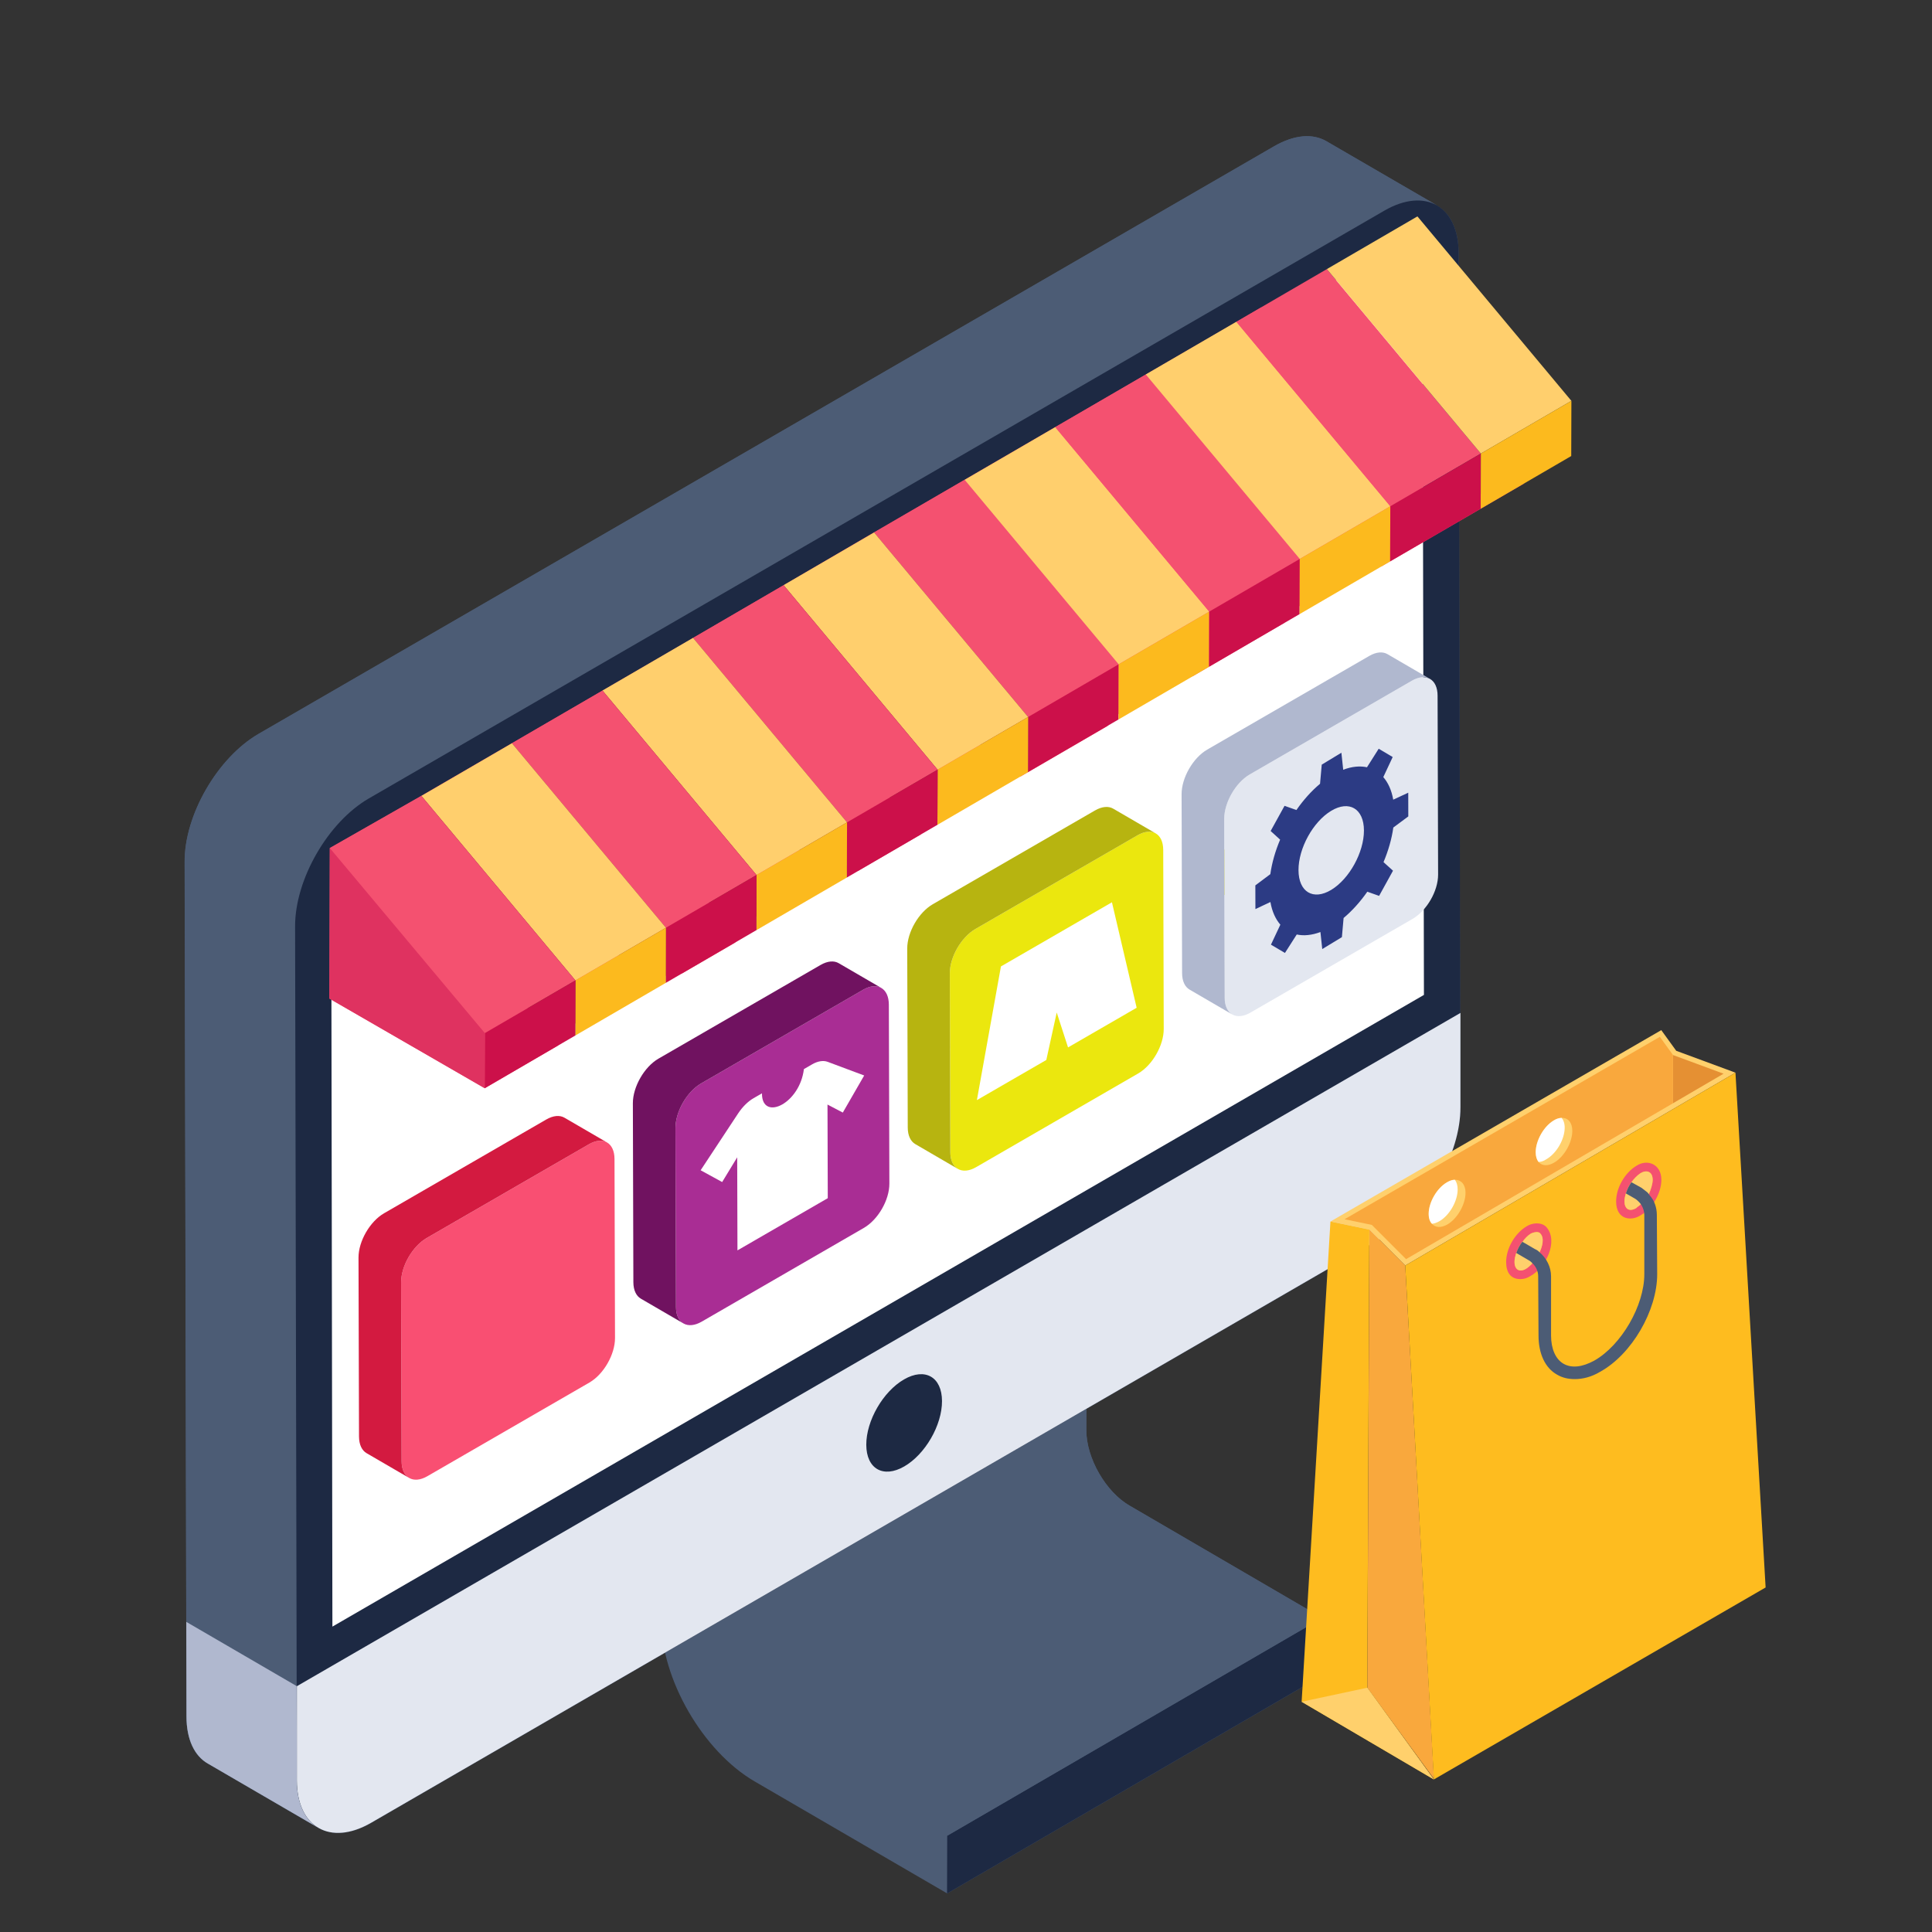 <svg width="119" height="119" viewBox="0 0 119 119" fill="none" xmlns="http://www.w3.org/2000/svg">
<rect x="0" y="0" width="119" height="119" fill="#333333" stroke="none"/>
<g clip-path="url(#clip0_1067_2340)">
<path d="M81.431 99.645V103.207L58.34 116.624L46.479 109.724C43.3 107.875 40.707 103.41 40.729 99.735L40.752 90.512L43.841 92.294L66.931 78.854L66.909 88.099C66.909 89.813 68.104 91.91 69.592 92.745L81.431 99.645Z" fill="#4C5C75"/>
<path d="M58.343 113.07L81.44 99.647L81.43 103.206L58.333 116.628L58.343 113.07Z" fill="#1D2943"/>
<path d="M81.437 99.656L58.344 113.07L46.508 106.17C45.023 105.318 43.821 103.242 43.821 101.516L43.843 92.297L66.936 78.861L66.914 88.102C66.914 89.806 68.115 91.903 69.601 92.755L81.437 99.656Z" fill="#4C5C75"/>
<path d="M89.954 62.393V68.189C89.954 71.097 87.925 74.615 85.399 76.081L22.87 112.272C21.472 113.084 20.21 113.084 19.375 112.407C19.443 112.475 19.533 112.543 19.623 112.588L12.813 108.619C11.979 108.168 11.483 107.153 11.483 105.71L11.37 53.103C11.348 50.194 13.4 46.676 15.903 45.211L78.454 9.019C79.74 8.275 80.867 8.207 81.701 8.704L88.511 12.65C88.444 12.627 88.398 12.582 88.331 12.582C89.255 12.988 89.842 14.048 89.842 15.604L89.932 62.393H89.954Z" fill="#4C5C75"/>
<path d="M11.374 53.102C11.358 50.205 13.402 46.68 15.912 45.216L78.461 9.023C79.732 8.283 80.875 8.218 81.712 8.701L88.52 12.661C87.683 12.178 86.54 12.242 85.269 12.966L22.72 49.175C20.21 50.623 18.166 54.164 18.182 57.061L18.279 109.659C18.294 111.108 18.793 112.105 19.614 112.588L12.806 108.629C11.986 108.162 11.487 107.149 11.487 105.716L11.374 53.102Z" fill="#4C5C75"/>
<path d="M18.278 109.659L18.285 103.86L11.474 99.897L11.486 105.716C11.486 107.148 11.985 108.162 12.806 108.629L19.614 112.588C18.793 112.105 18.294 111.108 18.278 109.659Z" fill="#B0B8CF"/>
<path d="M85.269 12.974C87.787 11.52 89.838 12.69 89.846 15.594L89.955 68.194C89.963 71.087 87.925 74.617 85.407 76.07L22.862 112.272C20.344 113.725 18.293 112.556 18.285 109.664L18.176 57.064C18.168 54.159 20.206 50.629 22.724 49.176L85.269 12.974Z" fill="#1D2943"/>
<path d="M89.955 62.39V68.194C89.963 71.087 87.925 74.617 85.407 76.07L22.862 112.272C20.344 113.725 18.293 112.556 18.285 109.664L18.285 103.86L89.955 62.39Z" fill="#E3E7F0"/>
<path d="M55.683 84.964C56.975 84.218 58.018 84.812 58.022 86.297C58.027 87.782 56.99 89.577 55.698 90.323C54.406 91.069 53.363 90.474 53.358 88.99C53.354 87.505 54.391 85.71 55.683 84.964Z" fill="#1D2943"/>
<path d="M87.706 61.281L20.474 100.19L20.407 57.062C20.385 54.953 22.006 52.156 23.826 51.091L86.374 14.889C86.884 14.601 87.195 14.579 87.306 14.579C87.439 14.623 87.617 14.912 87.617 15.6L87.706 61.281Z" fill="white"/>
<path d="M53.764 49.357L47.802 52.799L47.81 55.6L53.764 52.162V49.357Z" fill="#E3E7F0"/>
<path d="M84.629 31.538L57.15 47.402V50.207L84.629 34.343V31.538Z" fill="#E3E7F0"/>
<path d="M75.153 52.477V55.281L84.629 49.811V47.006L75.153 52.477Z" fill="#EBE70E"/>
<path d="M64.47 35.442L47.78 45.078L47.788 47.878L64.47 38.247V35.442Z" fill="#E3E7F0"/>
<path d="M84.629 23.803L67.828 33.503V36.308L84.629 26.608V23.803Z" fill="#A92D94"/>
<path d="M38.03 61.817C38.371 61.988 38.718 62.156 39.065 62.318C39.127 62.353 39.132 62.398 39.07 62.505C38.091 64.223 36.955 65.593 35.842 66.583C34.163 68.075 33.184 68.346 32.179 68.698C32.158 68.705 32.14 68.712 32.123 68.722C32.081 68.747 32.048 68.785 32.019 68.862C31.928 69.088 31.597 69.911 31.429 70.301C30.765 69.301 30.116 68.322 29.452 67.31C30.829 66.55 32.171 65.811 33.553 65.048C33.497 65.187 33.715 64.645 33.025 66.351C32.984 66.464 32.989 66.514 33.092 66.461C33.464 66.276 33.83 66.118 34.202 65.903C35.276 65.27 36.747 63.871 37.834 61.936C37.886 61.844 37.935 61.77 38.03 61.817Z" fill="white"/>
<path d="M35.087 52.127C37.66 51.421 39.406 52.533 40.092 54.694C40.102 54.712 40.144 54.907 40.191 55.076C40.671 54.799 41.238 54.478 41.398 54.385L41.414 54.43C40.716 56.157 40.028 57.872 39.31 59.641C38.651 58.632 38.002 57.646 37.343 56.649L38.457 56.006C38.416 55.893 38.379 55.79 38.333 55.692C37.626 54.199 36.267 53.762 34.706 54.206C34.597 54.238 34.572 54.2 34.592 54.063C34.694 53.5 34.79 52.94 34.887 52.379C34.912 52.209 34.945 52.168 35.087 52.127Z" fill="white"/>
<path d="M28.543 56.671C29.865 55.98 31.637 54.941 32.614 54.452C31.906 56.208 31.213 57.932 30.5 59.692C30.313 59.408 30.137 59.148 29.95 58.864C28.712 61.336 28.361 63.48 28.878 65.373C28.368 65.852 27.852 66.333 27.311 66.841C27.259 66.646 27.202 66.477 27.16 66.294C26.564 63.458 27.635 60.064 29.13 57.58C29.068 57.574 28.564 56.742 28.543 56.671Z" fill="white"/>
<path d="M81.948 75.238L102.325 63.45L103.246 64.723L106.894 66.07L86.554 77.949L84.343 75.736L81.948 75.238Z" fill="#FFD06C"/>
<path d="M103.048 64.984V67.953L106.162 66.134L103.048 64.984Z" fill="#E59033"/>
<path d="M102.237 63.863L82.816 75.098L84.498 75.448L86.605 77.557L103.048 67.953V64.984L102.237 63.863Z" fill="#F9A83D"/>
<path d="M88.324 109.571L84.221 103.958L84.346 75.735L86.554 77.946L88.324 109.571Z" fill="#F9A83D"/>
<path d="M84.344 75.736L81.948 75.238L80.173 104.819L88.317 109.604L84.218 103.953L84.344 75.736Z" fill="#FEBC1F"/>
<path d="M106.894 66.07L86.554 77.949L88.317 109.604L108.752 97.779L106.894 66.07Z" fill="#FEBC1F"/>
<path d="M80.173 104.819L84.218 103.953L88.317 109.604L80.173 104.819Z" fill="#FFD06C"/>
<path d="M90.268 73.465C90.268 74.186 89.767 75.065 89.141 75.425C88.749 75.645 88.405 75.613 88.201 75.378C88.076 75.253 87.998 75.049 87.998 74.767C87.998 74.061 88.499 73.183 89.125 72.822C89.313 72.713 89.47 72.666 89.611 72.666C90.002 72.666 90.268 72.964 90.268 73.465Z" fill="#FFD06C"/>
<path d="M96.845 69.655C96.845 70.377 96.344 71.255 95.718 71.615C95.311 71.851 94.966 71.804 94.763 71.568C94.653 71.427 94.59 71.223 94.59 70.972C94.59 70.251 95.091 69.373 95.702 69.013C95.874 68.903 96.047 68.856 96.188 68.856C96.579 68.84 96.845 69.138 96.845 69.655Z" fill="#FFD06C"/>
<path d="M89.783 73.262C89.783 73.983 89.282 74.861 88.655 75.222C88.483 75.316 88.342 75.363 88.201 75.378C88.076 75.253 87.998 75.049 87.998 74.767C87.998 74.061 88.499 73.183 89.125 72.823C89.313 72.713 89.47 72.666 89.611 72.666C89.72 72.807 89.783 73.011 89.783 73.262Z" fill="white"/>
<path d="M96.376 69.451C96.376 70.173 95.874 71.051 95.233 71.411C95.076 71.521 94.904 71.568 94.763 71.568C94.653 71.427 94.59 71.223 94.59 70.972C94.59 70.251 95.091 69.373 95.702 69.012C95.874 68.903 96.047 68.856 96.188 68.856C96.297 68.981 96.376 69.185 96.376 69.451Z" fill="white"/>
<path d="M100.787 71.811C100.08 72.24 99.544 73.163 99.544 74C99.544 75.154 100.501 75.221 101.044 74.859C101.752 74.472 102.33 73.507 102.33 72.669C102.33 71.699 101.46 71.362 100.787 71.811ZM101.559 73.549C101.559 73.571 101.537 73.571 101.537 73.592C101.366 73.828 101.237 74.022 101.066 74.172L101.044 74.193C100.98 74.257 100.916 74.3 100.851 74.344C100.83 74.365 100.808 74.386 100.787 74.408C100.335 74.672 100.058 74.441 100.058 74C100.058 73.807 100.101 73.657 100.144 73.507C100.23 73.249 100.337 73.013 100.487 72.82C100.637 72.605 100.851 72.391 101.044 72.262C101.413 72.04 101.794 72.147 101.794 72.669C101.794 72.927 101.687 73.249 101.559 73.549Z" fill="#F45170"/>
<path d="M95.236 75.567C94.934 75.265 94.377 75.303 94.014 75.545C93.306 75.975 92.77 76.897 92.77 77.734C92.77 78.35 93.027 78.786 93.649 78.786C93.864 78.786 94.078 78.721 94.271 78.593C95.21 78.08 96.022 76.441 95.236 75.567ZM94.828 77.133C94.828 77.176 94.807 77.241 94.785 77.284C94.785 77.305 94.764 77.305 94.764 77.326C94.635 77.52 94.528 77.67 94.378 77.799C94.357 77.842 94.335 77.884 94.292 77.906L94.271 77.927C93.723 78.477 93.285 78.283 93.285 77.734C93.285 77.541 93.328 77.391 93.371 77.241C93.371 77.219 93.392 77.198 93.392 77.176C93.478 76.94 93.585 76.726 93.714 76.554C93.735 76.532 93.735 76.511 93.778 76.49C93.907 76.296 94.099 76.103 94.271 75.996C94.427 75.902 94.77 75.823 94.871 75.975C95.14 76.244 94.998 76.793 94.828 77.133Z" fill="#F45170"/>
<path d="M101.559 73.549C101.559 73.571 101.538 73.571 101.538 73.592C101.366 73.828 101.237 74.021 101.066 74.172L101.045 74.193C100.98 74.257 100.916 74.3 100.852 74.343C100.83 74.365 100.809 74.386 100.787 74.408C100.335 74.672 100.059 74.441 100.059 74C100.059 73.807 100.102 73.657 100.144 73.506C100.23 73.249 100.337 73.013 100.487 72.82C100.637 72.605 100.852 72.39 101.045 72.262C101.414 72.04 101.795 72.147 101.795 72.669C101.795 72.927 101.688 73.249 101.559 73.549Z" fill="#FFD06C"/>
<path d="M94.828 77.133C94.828 77.176 94.807 77.241 94.785 77.284C94.785 77.305 94.764 77.305 94.764 77.326C94.635 77.52 94.528 77.67 94.378 77.799C94.357 77.842 94.335 77.884 94.293 77.906L94.271 77.927C93.723 78.477 93.285 78.283 93.285 77.734C93.285 77.541 93.328 77.391 93.371 77.241C93.371 77.219 93.392 77.198 93.392 77.176C93.478 76.94 93.585 76.726 93.714 76.554C93.735 76.532 93.735 76.511 93.778 76.49C93.907 76.296 94.1 76.103 94.271 75.996C94.427 75.902 94.77 75.823 94.871 75.975C95.141 76.244 94.998 76.793 94.828 77.133Z" fill="#FFD06C"/>
<path d="M102.073 78.485C102.073 80.717 100.509 83.421 98.558 84.494C98.022 84.816 97.486 84.945 96.993 84.945C96.586 84.945 96.222 84.859 95.9 84.666C95.171 84.258 94.764 83.378 94.764 82.262L94.743 78.614C94.743 78.314 94.614 78.013 94.379 77.799C94.314 77.734 94.25 77.67 94.164 77.627L93.393 77.176C93.478 76.94 93.585 76.726 93.714 76.554C93.736 76.532 93.736 76.511 93.778 76.49L94.55 76.94C94.657 76.983 94.743 77.047 94.829 77.133C95.257 77.498 95.536 78.035 95.536 78.614V82.262C95.536 83.078 95.815 83.722 96.308 84.001C96.8 84.28 97.444 84.215 98.194 83.808C99.866 82.863 101.28 80.417 101.28 78.485V74.837C101.28 74.623 101.216 74.429 101.109 74.236C101.087 74.215 101.087 74.193 101.066 74.172C101.023 74.107 100.98 74.064 100.937 74.022C100.873 73.957 100.809 73.893 100.702 73.828L100.144 73.507C100.23 73.249 100.337 73.013 100.487 72.82L101.109 73.163C101.195 73.228 101.28 73.292 101.387 73.378C101.452 73.421 101.516 73.485 101.559 73.549C101.58 73.571 101.58 73.592 101.602 73.614C101.902 73.936 102.052 74.386 102.052 74.837L102.073 78.485Z" fill="#4C5C75"/>
<path d="M53.163 60.964C54.042 60.456 54.746 60.871 54.748 61.883L54.78 72.903C54.783 73.915 54.084 75.127 53.204 75.635L43.221 81.406C42.354 81.907 41.639 81.513 41.636 80.501L41.605 69.481C41.602 68.469 42.312 67.236 43.18 66.735L53.163 60.964Z" fill="#A92D94"/>
<path d="M36.264 70.485C37.143 69.976 37.847 70.378 37.85 71.389L37.881 82.41C37.884 83.422 37.185 84.647 36.305 85.156L26.323 90.926C25.455 91.428 24.74 91.02 24.737 90.008L24.706 78.987C24.703 77.976 25.413 76.757 26.281 76.255L36.264 70.485Z" fill="#F94F72"/>
<path d="M86.962 41.929C87.841 41.421 88.544 41.836 88.547 42.848L88.579 53.868C88.581 54.88 87.882 56.092 87.003 56.6L77.02 62.371C76.153 62.873 75.437 62.478 75.434 61.466L75.403 50.446C75.4 49.434 76.111 48.202 76.979 47.7L86.962 41.929Z" fill="#E3E7F0"/>
<path d="M85.815 49.255L86.74 48.826L86.743 50.286L85.82 50.972C85.722 51.681 85.511 52.401 85.217 53.103L85.801 53.63L84.945 55.181L84.219 54.924C83.786 55.543 83.292 56.094 82.758 56.543L82.653 57.723L81.443 58.457L81.331 57.408C80.797 57.606 80.302 57.654 79.872 57.559L79.145 58.696L78.283 58.186L78.862 56.955C78.566 56.61 78.352 56.148 78.25 55.559L77.326 55.994L77.322 54.534L78.245 53.843C78.343 53.139 78.554 52.414 78.848 51.717L78.264 51.185L79.12 49.634L79.851 49.893C80.28 49.277 80.773 48.721 81.307 48.277L81.412 47.097L82.622 46.363L82.734 47.412C83.268 47.209 83.763 47.166 84.198 47.259L84.92 46.118L85.782 46.629L85.203 47.865C85.499 48.205 85.714 48.672 85.815 49.255ZM82 54.809C83.111 54.135 84.015 52.497 84.011 51.152C84.008 49.807 83.098 49.272 81.987 49.946C80.872 50.621 79.976 52.251 79.98 53.595C79.983 54.94 80.885 55.484 82 54.809Z" fill="#2C3B84"/>
<path d="M70.062 51.449C70.942 50.941 71.645 51.342 71.648 52.354L71.679 63.374C71.682 64.386 70.983 65.612 70.104 66.12L60.121 71.891C59.253 72.393 58.538 71.984 58.535 70.973L58.504 59.952C58.501 58.94 59.212 57.722 60.079 57.22L70.062 51.449Z" fill="#EBE70E"/>
<path d="M42.096 81.516C41.813 81.352 41.637 81.002 41.636 80.501L41.605 69.481C41.602 68.469 42.312 67.237 43.18 66.735L53.163 60.964C53.602 60.71 53.998 60.687 54.284 60.853L51.66 59.327C51.374 59.16 50.979 59.184 50.539 59.438L40.556 65.208C39.689 65.71 38.978 66.942 38.981 67.954L39.012 78.975C39.014 79.475 39.19 79.825 39.472 79.99L42.096 81.516Z" fill="#701260"/>
<path d="M25.203 91.033C24.917 90.867 24.738 90.512 24.737 90.008L24.706 78.988C24.703 77.976 25.414 76.757 26.281 76.255L36.264 70.485C36.707 70.229 37.105 70.203 37.391 70.37L34.767 68.844C34.481 68.677 34.083 68.702 33.64 68.958L23.658 74.729C22.79 75.23 22.079 76.449 22.082 77.461L22.113 88.481C22.115 88.986 22.293 89.34 22.579 89.507L25.203 91.033Z" fill="#D31A40"/>
<path d="M75.894 62.481C75.612 62.316 75.436 61.967 75.434 61.466L75.403 50.446C75.4 49.434 76.111 48.201 76.978 47.7L86.961 41.929C87.401 41.675 87.796 41.652 88.082 41.818L85.459 40.291C85.172 40.125 84.777 40.148 84.338 40.402L74.355 46.173C73.487 46.675 72.776 47.907 72.779 48.919L72.81 59.939C72.812 60.44 72.988 60.79 73.271 60.954L75.894 62.481Z" fill="#B0B8CF"/>
<path d="M59.001 71.998C58.715 71.832 58.537 71.477 58.535 70.973L58.504 59.952C58.501 58.941 59.212 57.722 60.08 57.22L70.062 51.45C70.505 51.194 70.903 51.168 71.19 51.335L68.566 49.808C68.279 49.642 67.881 49.667 67.439 49.923L57.456 55.694C56.588 56.195 55.877 57.414 55.88 58.426L55.912 69.446C55.913 69.951 56.091 70.305 56.378 70.471L59.001 71.998Z" fill="#B7B410"/>
<path d="M68.489 55.575L70.011 62.072L65.785 64.515L65.088 62.364L64.447 65.288L60.171 67.76L61.652 59.527L68.489 55.575Z" fill="white"/>
<path d="M50.021 65.558C50.369 65.356 50.707 65.304 50.977 65.402L53.229 66.244L51.912 68.528L50.969 68.034L50.986 73.801L45.423 77.016L45.407 71.284L44.481 72.807L43.155 72.081L45.47 68.572C45.735 68.173 46.068 67.843 46.412 67.644L46.933 67.343C46.924 68.243 47.551 68.392 48.193 68.021C48.785 67.679 49.389 66.894 49.516 65.85C49.528 65.843 49.763 65.707 50.021 65.558Z" fill="white"/>
<path d="M90.532 30.47C87.93 30.586 84.957 29.22 83.146 27.406C81.927 26.186 81.063 24.583 80.564 22.889C80.277 22.564 80.01 22.222 79.705 21.913C78.827 21.024 78.185 20.009 77.695 18.928L76.154 19.829L70.574 23.069L53.834 32.79L48.255 36.053L42.697 39.293L25.957 49.014L20.31 52.233L20.288 61.507L29.863 67.026L34.359 64.406C34.733 63.868 35.138 63.363 35.554 62.91C37.222 61.09 39.614 60.223 42.016 59.956L45.285 58.057C45.633 57.548 46.009 57.054 46.435 56.589C48.093 54.781 50.465 53.914 52.852 53.641L56.684 51.416C58.046 49.782 60.078 48.492 61.994 47.964C62.266 47.889 62.584 47.87 62.877 47.819L68.207 44.724C68.308 44.606 68.405 44.483 68.51 44.368C69.74 43.027 71.604 42.098 73.486 41.64L74.48 41.059L79.094 38.369C79.27 38.152 79.448 37.938 79.635 37.734C80.976 36.272 83.064 35.27 85.115 34.87L93.915 29.76C92.843 30.148 91.714 30.417 90.532 30.47Z" fill="#F45170"/>
<path d="M53.842 32.799L59.419 29.554L68.903 40.917L63.326 44.162L53.842 32.799Z" fill="#F45170"/>
<path d="M63.326 44.162L68.903 40.917L68.894 44.315L63.316 47.56L63.326 44.162Z" fill="#CC104A"/>
<path d="M59.419 29.554L64.997 26.309L74.481 37.672L68.903 40.917L59.419 29.554Z" fill="#FFCF6D"/>
<path d="M68.903 40.917L74.48 37.672L74.471 41.07L68.894 44.315L68.903 40.917Z" fill="#FCBA1E"/>
<path d="M64.997 26.309L70.574 23.064L80.058 34.427L74.481 37.672L64.997 26.309Z" fill="#F45170"/>
<path d="M74.48 37.672L80.058 34.427L80.048 37.825L74.471 41.07L74.48 37.672Z" fill="#CC104A"/>
<path d="M70.574 23.064L76.151 19.819L85.635 31.182L80.058 34.427L70.574 23.064Z" fill="#FFCF6D"/>
<path d="M80.058 34.427L85.635 31.182L85.625 34.579L80.048 37.825L80.058 34.427Z" fill="#FCBA1E"/>
<path d="M76.151 19.819L81.728 16.574L91.212 27.936L85.635 31.182L76.151 19.819Z" fill="#F45170"/>
<path d="M85.635 31.182L91.212 27.936L91.202 31.334L85.625 34.579L85.635 31.182Z" fill="#CC104A"/>
<path d="M81.728 16.574L87.305 13.329L96.789 24.691L91.212 27.936L81.728 16.574Z" fill="#FFCF6D"/>
<path d="M91.212 27.936L96.789 24.691L96.779 28.089L91.202 31.334L91.212 27.936Z" fill="#FCBA1E"/>
<path d="M53.842 32.799L63.326 44.162L63.316 47.56L53.816 42.068L53.842 32.799Z" fill="#823030"/>
<path d="M48.264 36.044L53.841 32.799L63.325 44.162L57.748 47.407L48.264 36.044Z" fill="#FFCF6D"/>
<path d="M57.749 47.407L63.326 44.162L63.316 47.56L57.739 50.805L57.749 47.407Z" fill="#FCBA1E"/>
<path d="M48.265 36.044L57.749 47.407L57.739 50.805L48.239 45.313L48.265 36.044Z" fill="#823030"/>
<path d="M42.687 39.29L48.264 36.044L57.748 47.407L52.171 50.652L42.687 39.29Z" fill="#F45170"/>
<path d="M52.172 50.652L57.749 47.407L57.739 50.805L52.162 54.05L52.172 50.652Z" fill="#CC104A"/>
<path d="M42.688 39.29L52.172 50.652L52.162 54.05L42.662 48.558L42.688 39.29Z" fill="#823030"/>
<path d="M37.11 42.535L42.687 39.29L52.171 50.652L46.594 53.897L37.11 42.535Z" fill="#FFCF6D"/>
<path d="M46.595 53.898L52.172 50.652L52.162 54.05L46.585 57.295L46.595 53.898Z" fill="#FCBA1E"/>
<path d="M37.111 42.535L46.595 53.897L46.585 57.295L37.084 51.803L37.111 42.535Z" fill="#823030"/>
<path d="M31.533 45.78L37.11 42.535L46.594 53.897L41.017 57.143L31.533 45.78Z" fill="#F45170"/>
<path d="M41.017 57.143L46.595 53.898L46.585 57.295L41.008 60.54L41.017 57.143Z" fill="#CC104A"/>
<path d="M31.534 45.78L41.017 57.143L41.008 60.54L31.507 55.048L31.534 45.78Z" fill="#823030"/>
<path d="M25.956 49.025L31.533 45.78L41.017 57.143L35.44 60.388L25.956 49.025Z" fill="#FFCF6D"/>
<path d="M35.44 60.388L41.017 57.143L41.008 60.54L35.431 63.785L35.44 60.388Z" fill="#FCBA1E"/>
<path d="M25.956 49.025L35.44 60.388L35.431 63.785L25.93 58.294L25.956 49.025Z" fill="#823030"/>
<path d="M20.318 52.241L25.955 49.025L35.439 60.388L29.862 63.633L20.318 52.241Z" fill="#F45170"/>
<path d="M29.863 63.633L35.44 60.388L35.43 63.785L29.853 67.031L29.863 63.633Z" fill="#CC104A"/>
<path d="M20.319 52.241L29.863 63.633L29.853 67.031L20.293 61.509L20.319 52.241Z" fill="#DF3260"/>
</g>
<defs>
<clipPath id="clip0_1067_2340">
<rect width="119" height="119" fill="white"/>
</clipPath>
</defs>
</svg>
